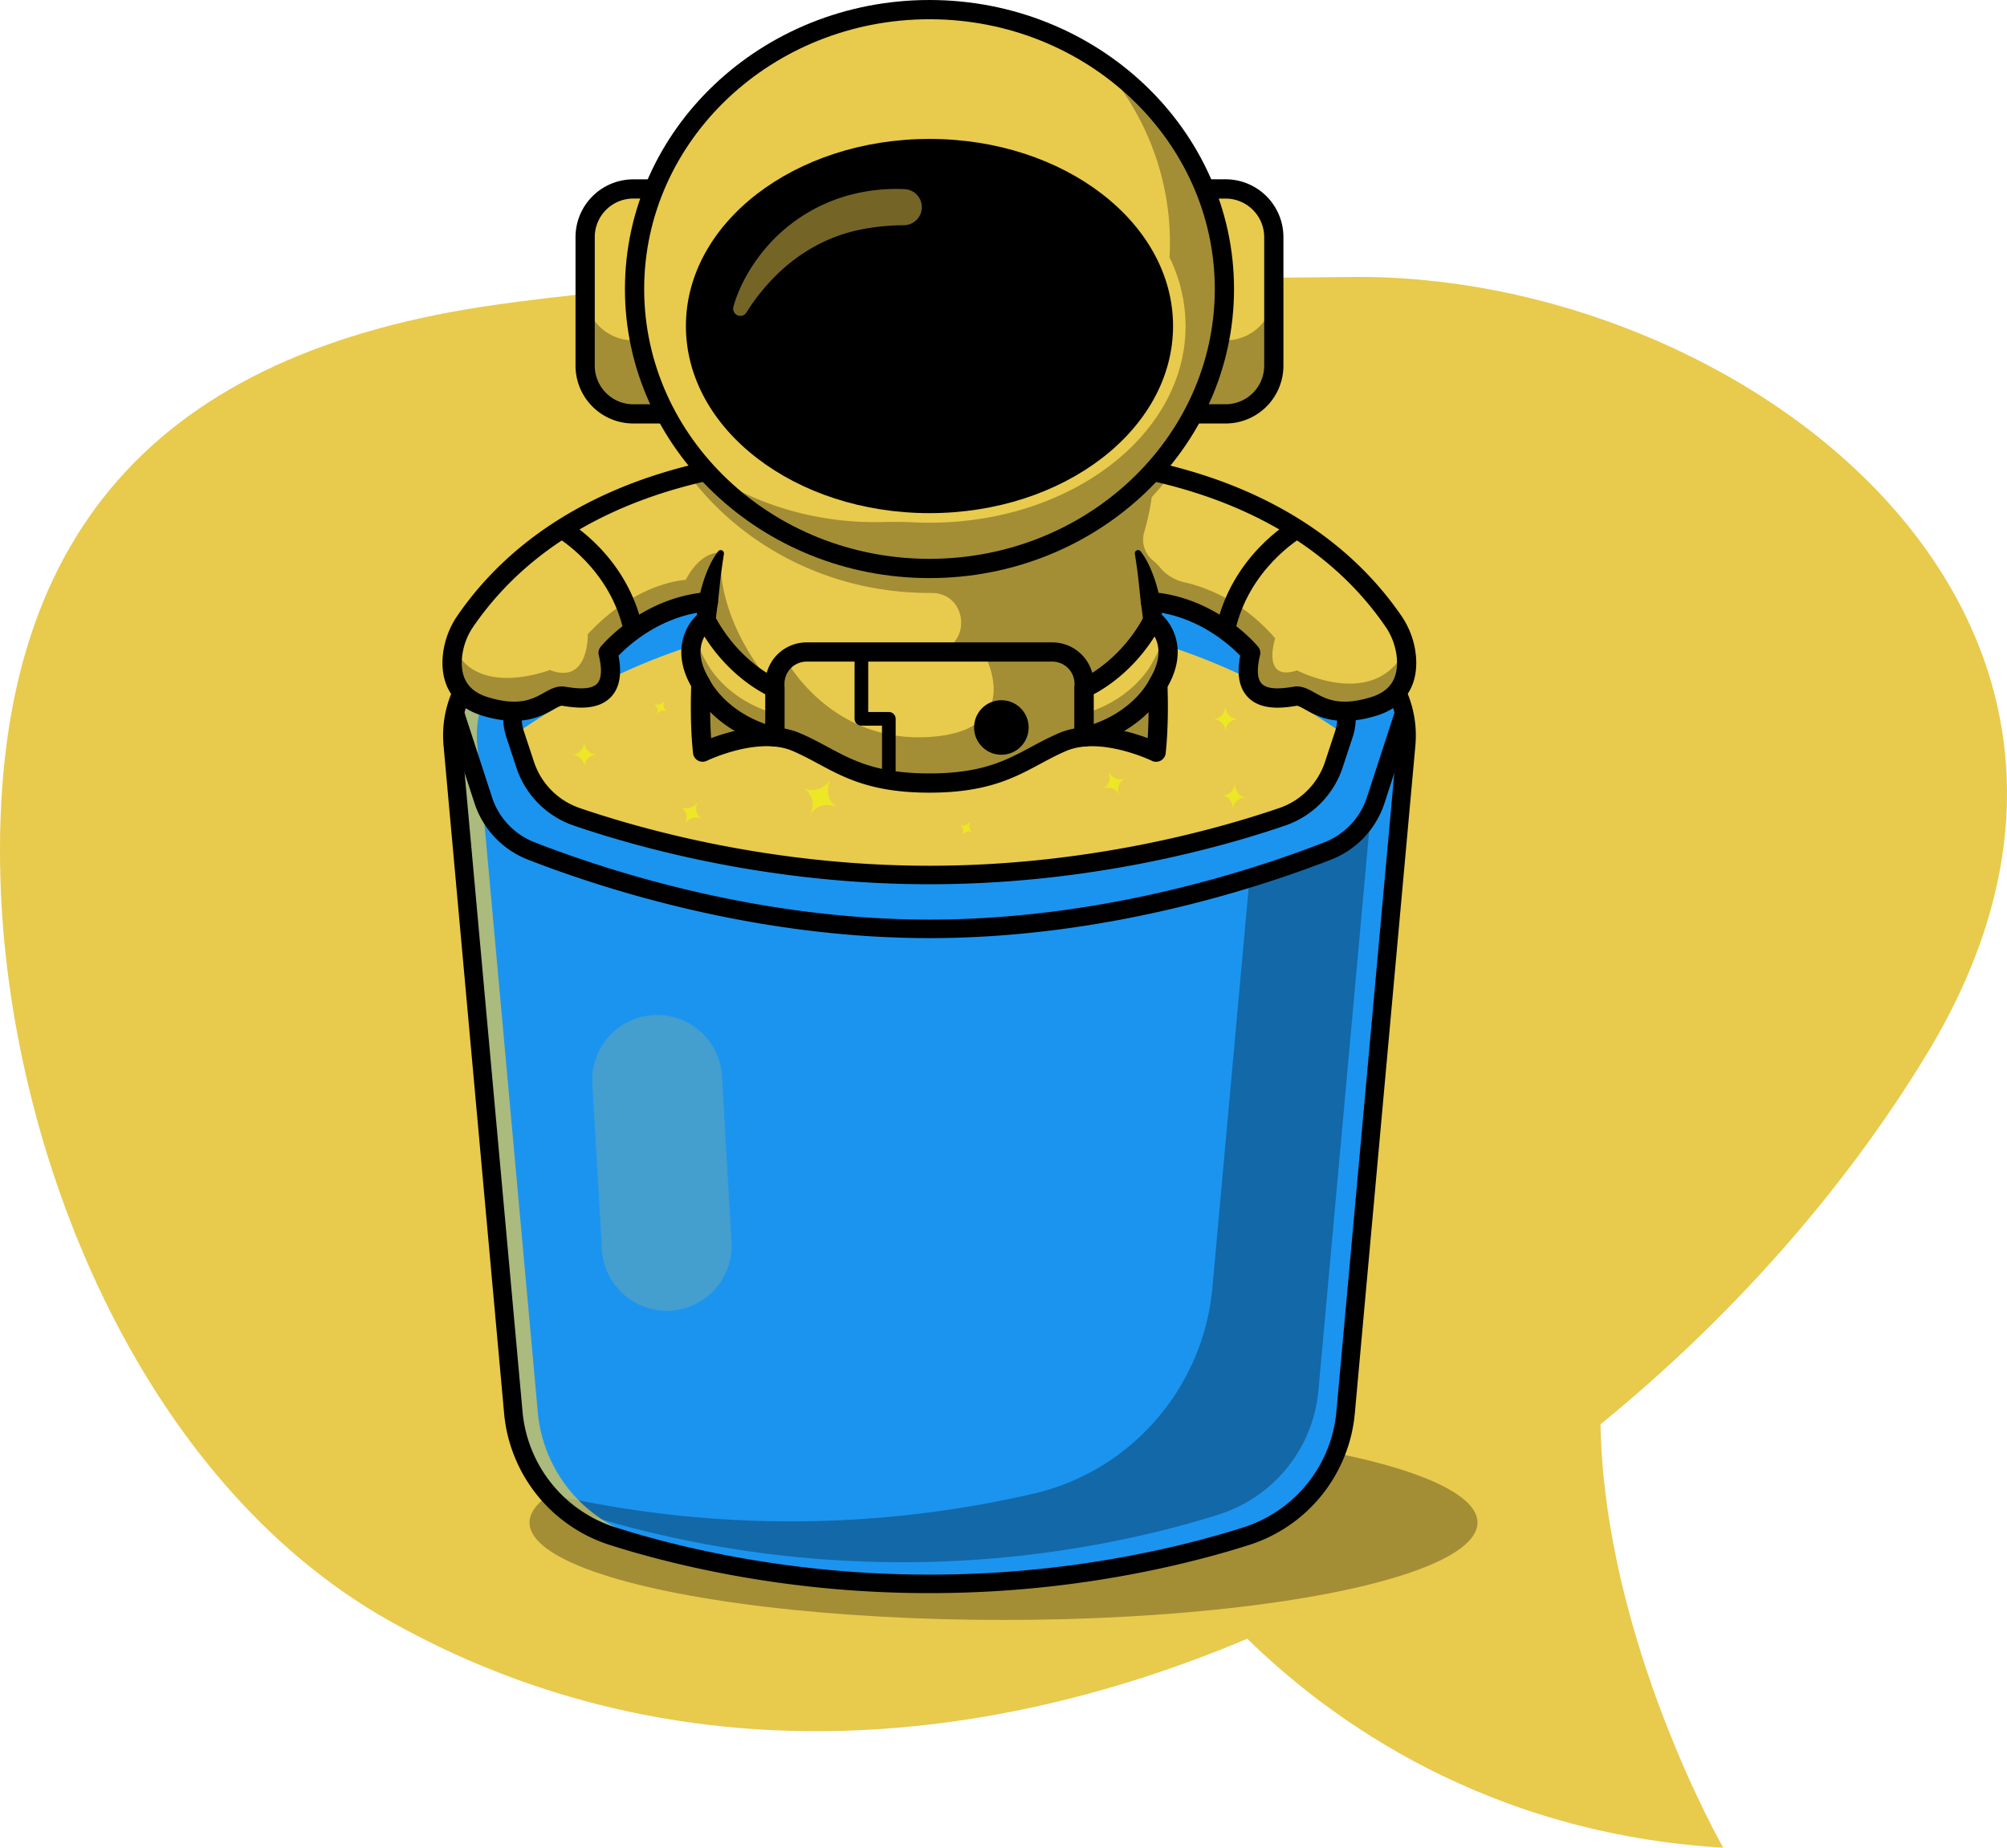 <svg xmlns="http://www.w3.org/2000/svg" viewBox="0 0 2175.22 2002.59"><defs><style>.cls-1{fill:#e8ca4d;}.cls-2{fill:#e8ca4d;opacity:0.3;}.cls-3{fill:#000000;}.cls-4{fill:#1b94ef;}.cls-5{fill:#e8ca4d;opacity:0.7;}.cls-6{fill:#e8ca4d;}.cls-7{opacity:0.2;}.cls-8{fill:#ede726;}.cls-9{opacity:0.5;}</style></defs><g id="Layer_2" data-name="Layer 2"><g id="Layer_1-2" data-name="Layer 1"><path class="cls-1" d="M2087.84,1143.17c291.41-478.71-204.9-848.62-624.35-842.94-307.78,4.16-620.4-13.16-926.22,30.08C171.54,382-10.34,578.44.45,952.66c8.47,294.19,150.44,651.84,422.37,804.51,295,165.58,628.49,145.85,929,18.95,90.21,88.35,259.93,211.4,515.83,226.47,0,0-128.67-224.54-133-458.87C1876.8,1427.88,1998.67,1289.92,2087.84,1143.17Z"/><g class="cls-2"><ellipse class="cls-3" cx="1087.61" cy="1650.22" rx="513.72" ry="105.56"/></g><path class="cls-4" d="M1007.39,585.93c211.22,0,273.95,23.11,273.95,23.11,103.61,32.83,166.78,72.83,203.29,103.2a110.44,110.44,0,0,1,39.45,94.87l-65.63,723.7A155.68,155.68,0,0,1,1350.67,1665c-27.08,8.64-54.66,16-81.82,22.22a1169.41,1169.41,0,0,1-522.91,0c-27.17-6.24-54.75-13.58-81.83-22.22a155.68,155.68,0,0,1-107.78-134.19L490.7,807.11a110.42,110.42,0,0,1,39.46-94.87c36.51-30.37,99.67-70.37,203.28-103.2C733.44,609,796.18,585.93,1007.39,585.93Z"/><g class="cls-2"><path class="cls-3" d="M1484.86,890.4l-55.94,616.8a155.66,155.66,0,0,1-107.77,134.19c-27.07,8.62-54.67,16-81.83,22.2a1168.5,1168.5,0,0,1-522.9,0c-27.15-6.23-54.75-13.58-81.82-22.2a156.7,156.7,0,0,1-34.51-15.88q-3.11-3.18-6-6.49l1.33.29a1168.46,1168.46,0,0,0,522.89,0c.62-.12,1.24-.26,1.86-.41,106-24.53,184-115,193.85-223.34l40.27-443.87S1457.94,932.76,1484.86,890.4Z"/></g><g class="cls-5"><path class="cls-1" d="M772.5,1687.22c-27.16-6.24-54.74-13.58-81.82-22.22A155.67,155.67,0,0,1,582.9,1530.81l-65.63-723.7a110.44,110.44,0,0,1,39.45-94.87C593.23,681.87,656.4,641.87,760,609c0,0,60.11-22.13,260.66-23.07q-6.54,0-13.28,0C796.18,585.93,733.44,609,733.44,609c-103.61,32.83-166.77,72.83-203.28,103.2a110.42,110.42,0,0,0-39.46,94.87l65.63,723.7A155.68,155.68,0,0,0,664.11,1665c27.08,8.64,54.66,16,81.83,22.22a1169.24,1169.24,0,0,0,274.73,29.51A1169,1169,0,0,1,772.5,1687.22Z"/></g><path class="cls-6" d="M1218.2,687.49s-44.9-11-210.81-11-210.81,11-210.81,11C666.14,715.76,558.31,795.88,558.31,795.88s8.5,71.32,66.43,89.29,166.57,55.9,382.65,63.19c216.08-7.29,324.73-45.22,382.65-63.19s66.43-89.29,66.43-89.29S1348.64,715.76,1218.2,687.49Z"/><path class="cls-3" d="M1007.39,1016.77c-188.55,0-353.52-53.29-435.07-85a98.56,98.56,0,0,1-58.15-61.57l-30.7-94.28,19.06-6.2L533.23,864A78.57,78.57,0,0,0,579.59,913c80.25,31.26,242.52,83.69,427.8,83.69s347.55-52.43,427.8-83.69A78.57,78.57,0,0,0,1481.55,864l30.7-94.28,19.06,6.2-30.69,94.28a98.57,98.57,0,0,1-58.16,61.57C1360.91,963.48,1196,1016.77,1007.39,1016.77Z"/><path class="cls-3" d="M1007.39,958.39c-174,0-316.46-39.93-385.9-63.74a99.38,99.38,0,0,1-61.8-62.58L548.79,799a67.13,67.13,0,0,1,27.9-77.95c42.76-27,110.24-63.42,189-83.94,6.08-2,61.57-18.66,241.66-18.66s235.58,16.64,241.67,18.66c78.79,20.52,146.28,57,189,83.94h0A67.13,67.13,0,0,1,1466,799l-10.9,33.05a99.38,99.38,0,0,1-61.8,62.58C1323.85,918.46,1181.37,958.39,1007.39,958.39Zm0-319.87c-182.6,0-234.93,17.5-235.44,17.67-.25.09-.56.19-.82.26C694.67,676.29,629,711.77,587.38,738a47.11,47.11,0,0,0-19.55,54.71l10.9,33A79.24,79.24,0,0,0,628,875.69c68.26,23.39,208.33,62.65,379.4,62.65s311.14-39.26,379.4-62.65a79.24,79.24,0,0,0,49.26-49.9l10.9-33A47.11,47.11,0,0,0,1427.4,738c-41.62-26.26-107.29-61.74-183.75-81.58l-.87-.27C1242.32,656,1190,638.52,1007.39,638.52Z"/><path class="cls-3" d="M1007.39,1726.69a1180.29,1180.29,0,0,1-263.7-29.7c-29.12-6.68-56.92-14.24-82.63-22.44a165.4,165.4,0,0,1-114.71-142.84L480.72,808a120.48,120.48,0,0,1,43-103.48c35-29.13,99.27-71,206.49-105,5.2-1.84,71.1-23.63,277.16-23.63s272,21.79,277.16,23.63c107.22,34,171.46,75.86,206.49,105a120.48,120.48,0,0,1,43,103.48l-65.63,723.7a165.39,165.39,0,0,1-114.71,142.84c-25.71,8.2-53.51,15.76-82.63,22.44A1180.29,1180.29,0,0,1,1007.39,1726.69Zm0-1130.73c-205.65,0-269.89,22.28-270.52,22.5l-.4.14c-104.23,33-166.24,73.34-199.9,101.34a100.43,100.43,0,0,0-35.88,86.26l65.63,723.7a145.38,145.38,0,0,0,100.84,125.55c25.18,8,52.44,15.44,81,22a1165.5,1165.5,0,0,0,518.42,0c28.58-6.56,55.84-14,81-22a145.38,145.38,0,0,0,100.84-125.55l65.63-723.7a100.43,100.43,0,0,0-35.88-86.26c-33.66-28-95.67-68.31-199.9-101.34l-.43-.15C1277.29,618.24,1213.05,596,1007.39,596Z"/><g class="cls-7"><path class="cls-1" d="M726.65,1420.54h0a70.37,70.37,0,0,1-74.29-66.22L642,1174.47a70.37,70.37,0,0,1,66.22-74.29h0a70.37,70.37,0,0,1,74.3,66.22l10.32,179.85A70.37,70.37,0,0,1,726.65,1420.54Z"/></g><path class="cls-8" d="M633.27,804.51s-1.34,13.13-13.12,13.13c0,0,13.12,1.17,13.12,14.73,0-13.56,13.13-14.73,13.13-14.73C634.61,817.64,633.27,804.51,633.27,804.51Z"/><path class="cls-8" d="M1328.17,766.07s-1.34,13.13-13.13,13.13c0,0,13.13,1.17,13.13,14.73,0-13.56,13.12-14.73,13.12-14.73C1329.51,779.2,1328.17,766.07,1328.17,766.07Z"/><path class="cls-8" d="M755.94,869.55s-7.74,10.68-17.94,4.77c0,0,10.77,7.6,4,19.33,6.81-11.73,18.75-6.16,18.75-6.16C750.52,881.58,755.94,869.55,755.94,869.55Z"/><path class="cls-8" d="M1338.46,849.88s-2.5,13-14.24,11.9c0,0,13,2.34,11.76,15.84,1.21-13.5,14.39-13.5,14.39-13.5C1338.63,863.07,1338.46,849.88,1338.46,849.88Z"/><path class="cls-8" d="M720.15,759.61s-4.95,6.83-11.47,3c0,0,6.88,4.86,2.53,12.36,4.35-7.5,12-3.93,12-3.93C716.68,767.3,720.15,759.61,720.15,759.61Z"/><path class="cls-8" d="M899.68,845.76s-12.46,17.18-28.85,7.67c0,0,17.31,12.22,6.37,31.07,10.94-18.85,30.14-9.89,30.14-9.89C891,865.1,899.68,845.76,899.68,845.76Z"/><path class="cls-8" d="M1051.44,890.49s-5,6.84-11.47,3c0,0,6.88,4.87,2.53,12.37,4.35-7.5,12-3.94,12-3.94C1048,898.19,1051.44,890.49,1051.44,890.49Z"/><path class="cls-8" d="M1201.67,837.07s4.33,12.46-6.35,17.45c0,0,12.4-4.49,18.13,7.8-5.73-12.29,5.67-18.9,5.67-18.9C1208.43,848.4,1201.67,837.07,1201.67,837.07Z"/><path class="cls-1" d="M1489.28,765.51c-56.44,17.56-69.72-13.28-85.39-10.89s-62.61,11.36-48.38-47c0,0-41.27-50.27-108.63-55.49,0,0,13.75,90.92,6.14,163,0,0-40.18-19.66-78-16.44a74.88,74.88,0,0,0-23.79,5.7c-42.36,18.33-65.15,44.27-143.91,44.27s-101.51-25.94-143.9-44.27a75.16,75.16,0,0,0-23.56-5.67c-37.9-3.34-78.28,16.41-78.28,16.41-7.59-72.11,6.17-163,6.17-163-67.36,5.22-108.63,55.49-108.63,55.49,14.23,58.36-32.74,49.36-48.38,47s-29,28.48-85.4,10.92c-31.38-9.74-36.57-33.74-35-53.16A85.14,85.14,0,0,1,492,701.16a83.36,83.36,0,0,1,12.73-28.4c61.81-89.59,153.67-135.16,242-157.51,134.31-34.06,260.5-14.46,260.5-14.46s114.92-17.83,242.15,10.09l.38.09c6,1.33,12.1,2.78,18.18,4.31,88.29,22.41,180.07,68,241.85,157.48a82.94,82.94,0,0,1,13.37,31.44,73.87,73.87,0,0,1,1.09,8.15C1525.86,731.77,1520.66,755.77,1489.28,765.51Z"/><g class="cls-2"><path class="cls-3" d="M839.82,745.91v52.84c-37.9-3.34-78.28,16.41-78.28,16.41-7.59-72.11,6.17-163,6.17-163s13.46-50.45,13.75-53.13C781.45,599,771,664.62,839.82,745.91Z"/></g><g class="cls-2"><path class="cls-3" d="M1524.29,712.35a73.87,73.87,0,0,0-1.09-8.15c-33.27,66.48-117.31,22.41-117.31,22.41-39.29,12.81-23.82-34.78-23.82-34.78-35.87-41.42-76.22-55.79-98.67-60.75a47.42,47.42,0,0,1-26.12-16,56.11,56.11,0,0,0-7.44-7.39,29.05,29.05,0,0,1-9.87-30.37,281.28,281.28,0,0,0,8.33-38.51A306.8,306.8,0,0,0,1268,515.28c-6.08-1.53-12.13-3-18.18-4.31-.06-.44-.09-.68-.09-.68a6.45,6.45,0,0,1-.29.59c-127.23-27.92-242.15-10.09-242.15-10.09s-126.19-19.6-260.5,14.46c58,77.13,153.08,127.43,260.62,127.43h1.94c40.37-.23,44.32,58.72,4.26,63.74-4.05.51-6.32.64-6.32.64s100.9-2.59,131.89-.38S1175,735.34,1175,735.34v63.38c37.87-3.22,78,16.44,78,16.44,7.61-72.11-6.14-163-6.14-163,67.36,5.22,108.63,55.49,108.63,55.49-14.23,58.36,32.73,49.36,48.38,47s28.95,28.45,85.39,10.89C1520.66,755.77,1525.86,731.77,1524.29,712.35Z"/></g><g class="cls-2"><path class="cls-3" d="M781.45,599,767.7,652.13c-67.36,5.22-108.63,55.49-108.63,55.49,14.23,58.36-32.74,49.36-48.38,47s-29,28.48-85.4,10.92c-31.38-9.74-36.57-33.74-35-53.16A85.14,85.14,0,0,1,492,701.16c24.24,56.09,103.94,25,103.94,25,42.71,16.62,41.09-38.73,41.09-38.73,52.6-56.94,106.15-58.92,106.15-58.92C760.58,595.54,781.45,599,781.45,599Z"/></g><g class="cls-2"><path class="cls-3" d="M1175,735.34v63.38a74.88,74.88,0,0,0-23.79,5.7c-42.36,18.33-65.15,44.27-143.91,44.27s-101.51-25.94-143.9-44.27a75.16,75.16,0,0,0-23.56-5.67V735.34s-.26-9.71,12-20.28c0,0,48.2,90.54,155.5,83.69s58.54-91.69,58.54-91.69S1162.07,693.46,1175,735.34Z"/></g><path class="cls-3" d="M757.36,650.87a122.24,122.24,0,0,1,3.06-14.13q1.89-6.88,4.41-13.61c3.36-8.94,7.51-17.78,13.52-25.54a3.52,3.52,0,0,1,6.25,2.7l0,.11c-1.43,9-2.68,17.81-3.73,26.67l-2.79,26.33,0,.14a10.43,10.43,0,1,1-20.74-2.2C757.31,651.2,757.34,651,757.36,650.87Z"/><path class="cls-3" d="M676.2,685.24c-14.62-69.09-72.09-102.62-72.67-103l10.29-18.14c2.69,1.52,66.16,38.23,82.79,116.77Z"/><path class="cls-3" d="M1236.51,653.4l-2.79-26.33c-1-8.86-2.3-17.63-3.73-26.67l0-.11a3.51,3.51,0,0,1,6.25-2.7c6,7.76,10.16,16.6,13.52,25.54,1.67,4.48,3.16,9,4.41,13.61a122.24,122.24,0,0,1,3.06,14.13,10.43,10.43,0,0,1-20.62,3.15l-.06-.44Z"/><path class="cls-3" d="M1338.37,685.24l-20.4-4.32c16.62-78.54,80.09-115.25,82.78-116.77L1411,582.29C1410.46,582.62,1353,616.15,1338.37,685.24Z"/><path class="cls-3" d="M1185.39,798.74h-20.85V741.08a24,24,0,0,0-24-24H874.21a24,24,0,0,0-24,24v57.66H829.39V741.08a44.88,44.88,0,0,1,44.82-44.82h266.36a44.88,44.88,0,0,1,44.82,44.82Z"/><path class="cls-3" d="M970.7,845.4H955.94V786.49H933.59a7.38,7.38,0,0,1-7.38-7.38V706.69H941v65h22.35a7.37,7.37,0,0,1,7.38,7.37Z"/><circle class="cls-3" cx="1085.25" cy="788.45" r="29.57" transform="translate(133.15 1733.38) rotate(-80.78)"/><path class="cls-3" d="M1007.29,859.12c-62.13,0-91.63-15.86-120.17-31.19-8.81-4.74-17.92-9.63-27.88-13.94-37.4-16.19-92.57,10.28-93.12,10.55a10.43,10.43,0,0,1-15-8.28c-6-56.78.86-123.78,4.39-152.09-44.67,7.88-75.42,36.36-85.15,46.49,3.82,19.64,1.22,34.52-7.77,44.31-14.65,16-39.92,12-52.07,10.17l-1.45-.23c-1.52-.21-5.64,2.09-9.28,4.12-13.14,7.36-35.12,19.66-77.65,6.44-29.86-9.28-44.88-32-42.29-64a92,92,0,0,1,16.25-44.68C561.57,572,671.13,511.49,813,491.76c99.86-13.88,181.56-3.33,194.28-1.51,12.71-1.82,94.42-12.37,194.27,1.51C1343.44,511.49,1453,572,1518.42,666.83a92,92,0,0,1,16.25,44.68c2.59,32-12.43,54.68-42.29,64-42.53,13.23-64.51.92-77.65-6.44-3.64-2-7.77-4.31-9.28-4.12l-1.45.23c-12.15,1.88-37.42,5.8-52.07-10.17-9-9.79-11.59-24.68-7.77-44.31-9.71-10.11-40.47-38.61-85.15-46.49,3.53,28.31,10.37,95.31,4.39,152.09a10.43,10.43,0,0,1-15,8.28c-.55-.27-55.72-26.74-93.12-10.55-10,4.31-19.07,9.2-27.88,13.94C1098.91,843.26,1069.41,859.12,1007.29,859.12ZM831,787.93c12.37,0,24.93,1.9,36.53,6.92,10.77,4.66,20.28,9.77,29.47,14.71,27.47,14.76,53.42,28.71,110.3,28.71s82.82-13.95,110.29-28.71c9.19-4.94,18.7-10,29.47-14.71,33.67-14.58,75.51-2.81,96.8,5.17,4.46-67.28-7.17-145.49-7.3-146.33a10.43,10.43,0,0,1,11.12-12c71,5.49,114.09,57.09,115.89,59.28a10.43,10.43,0,0,1,2.07,9.09c-3.65,15-3.07,25.6,1.66,30.76,7.11,7.75,24.94,5,33.51,3.66l1.53-.24c8.58-1.3,15.7,2.69,22.59,6.54,12.16,6.81,27.3,15.29,61.27,4.73,20.43-6.36,29.49-20.21,27.7-42.37a71.21,71.21,0,0,0-12.64-34.51c-78.34-113.53-207.77-153.08-302.56-166.26-103.44-14.39-189-1.45-189.8-1.32a10.73,10.73,0,0,1-3.2,0c-.86-.13-86.85-13.08-190.36,1.4-94.6,13.23-223.78,52.81-302,166.18a71.21,71.21,0,0,0-12.64,34.51c-1.79,22.16,7.27,36,27.7,42.37,34,10.56,49.11,2.08,61.27-4.73,6.89-3.85,14-7.83,22.59-6.54l1.53.24c8.56,1.33,26.39,4.09,33.51-3.66,4.73-5.16,5.31-15.8,1.66-30.76A10.43,10.43,0,0,1,651,701c1.8-2.19,44.91-53.79,115.89-59.28a10.42,10.42,0,0,1,11.12,12c-.13.84-11.77,79-7.3,146.33C784.67,794.79,807.46,787.93,831,787.93Z"/><path class="cls-1" d="M839.82,745.91s-45.45-18.59-74.67-74c0,0-32.81,24.32-5.4,69.38,0,0,19.82,42.24,80.07,57.41Z"/><g class="cls-2"><path class="cls-3" d="M765.66,717.71c-7.78-12.79-10.7-23.9-10.91-33.27-6.5,11.47-11,30.66,5,56.88,0,0,19.82,42.24,80.07,57.41V773.5C784.17,757.16,765.66,717.71,765.66,717.71Z"/></g><path class="cls-3" d="M839.82,809.16a10.53,10.53,0,0,1-2.55-.31c-61.16-15.41-83.83-56.85-86.68-62.52-25.21-41.86-5.6-72.43,8.35-82.77a10.43,10.43,0,0,1,15.43,3.51c27.14,51.44,69,69,69.4,69.19a10.42,10.42,0,0,1,6.48,9.65v52.82a10.43,10.43,0,0,1-10.43,10.43ZM763.48,689.88c-4.93,9-8,24.29,5.18,46a9.41,9.41,0,0,1,.53,1c.66,1.37,15.95,32.13,60.2,47.81V752.45C816.49,745.67,787,727.14,763.48,689.88Z"/><path class="cls-1" d="M1175,745.91s45.45-18.59,74.67-74c0,0,32.81,24.32,5.4,69.38,0,0-19.82,42.24-80.07,57.41Z"/><g class="cls-2"><path class="cls-3" d="M1249.13,717.71c7.77-12.79,10.7-23.9,10.9-33.27,6.5,11.47,11,30.66-5,56.88,0,0-19.82,42.24-80.07,57.41V773.5C1230.61,757.16,1249.13,717.71,1249.13,717.71Z"/></g><path class="cls-3" d="M1175,809.16a10.41,10.41,0,0,1-10.42-10.43V745.91a10.41,10.41,0,0,1,6.45-9.64c.5-.21,42.5-18.19,69.42-69.2a10.43,10.43,0,0,1,15.43-3.51c14,10.34,33.56,40.91,8.35,82.77-2.85,5.67-25.52,47.11-86.68,62.52A10.53,10.53,0,0,1,1175,809.16Zm10.43-56.71v32.26c44.25-15.68,59.54-46.44,60.22-47.86.15-.31.33-.66.51-1,13.21-21.71,10.12-37,5.17-46C1227.79,727.14,1198.29,745.67,1185.39,752.45Z"/><path class="cls-1" d="M722.43,204.76H686.37A52.19,52.19,0,0,0,634.19,257V396.43a52.18,52.18,0,0,0,52.18,52.18h36.06Z"/><g class="cls-2"><path class="cls-3" d="M634.19,316.72v79.71a52.18,52.18,0,0,0,52.18,52.18h36.06v-79.7H686.37A52.18,52.18,0,0,1,634.19,316.72Z"/></g><path class="cls-3" d="M722.43,459H686.37a62.69,62.69,0,0,1-62.61-62.62V257a62.68,62.68,0,0,1,62.61-62.61h36.06a10.43,10.43,0,0,1,10.43,10.42V448.61A10.43,10.43,0,0,1,722.43,459ZM686.37,215.19A41.8,41.8,0,0,0,644.62,257V396.42a41.8,41.8,0,0,0,41.75,41.76H712v-223Z"/><path class="cls-1" d="M1292.35,204.76h36.06A52.19,52.19,0,0,1,1380.59,257V396.43a52.18,52.18,0,0,1-52.18,52.18h-36.06Z"/><g class="cls-2"><path class="cls-3" d="M1380.59,316.72v79.71a52.18,52.18,0,0,1-52.18,52.18h-36.06v-79.7h36.06A52.18,52.18,0,0,0,1380.59,316.72Z"/></g><path class="cls-3" d="M1328.41,459h-36.06a10.43,10.43,0,0,1-10.43-10.43V204.76a10.43,10.43,0,0,1,10.43-10.42h36.06A62.68,62.68,0,0,1,1391,257V396.42A62.69,62.69,0,0,1,1328.41,459Zm-25.63-20.86h25.63a41.8,41.8,0,0,0,41.75-41.76V257a41.8,41.8,0,0,0-41.75-41.76h-25.63Z"/><ellipse class="cls-1" cx="1007.39" cy="313.28" rx="319.65" ry="302.85"/><g class="cls-2"><path class="cls-3" d="M1327.05,313.28c0,167.26-143.14,302.84-319.66,302.84-96.32,0-182.69-40.36-241.32-104.23,51.72,34.06,114.54,54,182.28,54,2.83,0,5.64,0,8.45-.1q16.71-.42,33.43.35c5.67.27,11.4.4,17.16.4,153.29,0,277.54-95.46,277.54-213.21A169.61,169.61,0,0,0,1267.57,279c.29-5.28.44-10.57.44-15.91,0-76-29.55-145.44-78.34-198.63C1272.68,119.17,1327.05,210.2,1327.05,313.28Z"/></g><ellipse class="cls-3" cx="1007.39" cy="353.37" rx="263.98" ry="202.79"/><g class="cls-9"><path class="cls-1" d="M794.89,332.5c.76-2.73,1.43-5,2.24-7.36s1.69-4.65,2.6-6.93q2.78-6.85,6.13-13.44a182.59,182.59,0,0,1,15.59-25.22,187.55,187.55,0,0,1,19.64-22.71,194.33,194.33,0,0,1,23.44-19.35A181.93,181.93,0,0,1,920,211.6a196.28,196.28,0,0,1,60.38-6.6,19.56,19.56,0,0,1-.63,39.1h-.24a246.12,246.12,0,0,0-49.93,5.36A178,178,0,0,0,883.06,267a189.43,189.43,0,0,0-40.83,30.4,211,211,0,0,0-17.62,19.36c-2.82,3.38-5.43,6.93-8,10.51-1.3,1.79-2.55,3.61-3.75,5.44s-2.47,3.77-3.44,5.33l-.4.64a7.79,7.79,0,0,1-14.11-6.21Z"/></g><path class="cls-3" d="M1007.39,626.56c-182,0-330.07-140.54-330.07-313.28S825.39,0,1007.39,0s330.07,140.54,330.07,313.28S1189.39,626.56,1007.39,626.56Zm0-605.7c-170.5,0-309.22,131.18-309.22,292.42S836.89,605.7,1007.39,605.7s309.22-131.18,309.22-292.42S1177.89,20.86,1007.39,20.86Z"/></g></g></svg>